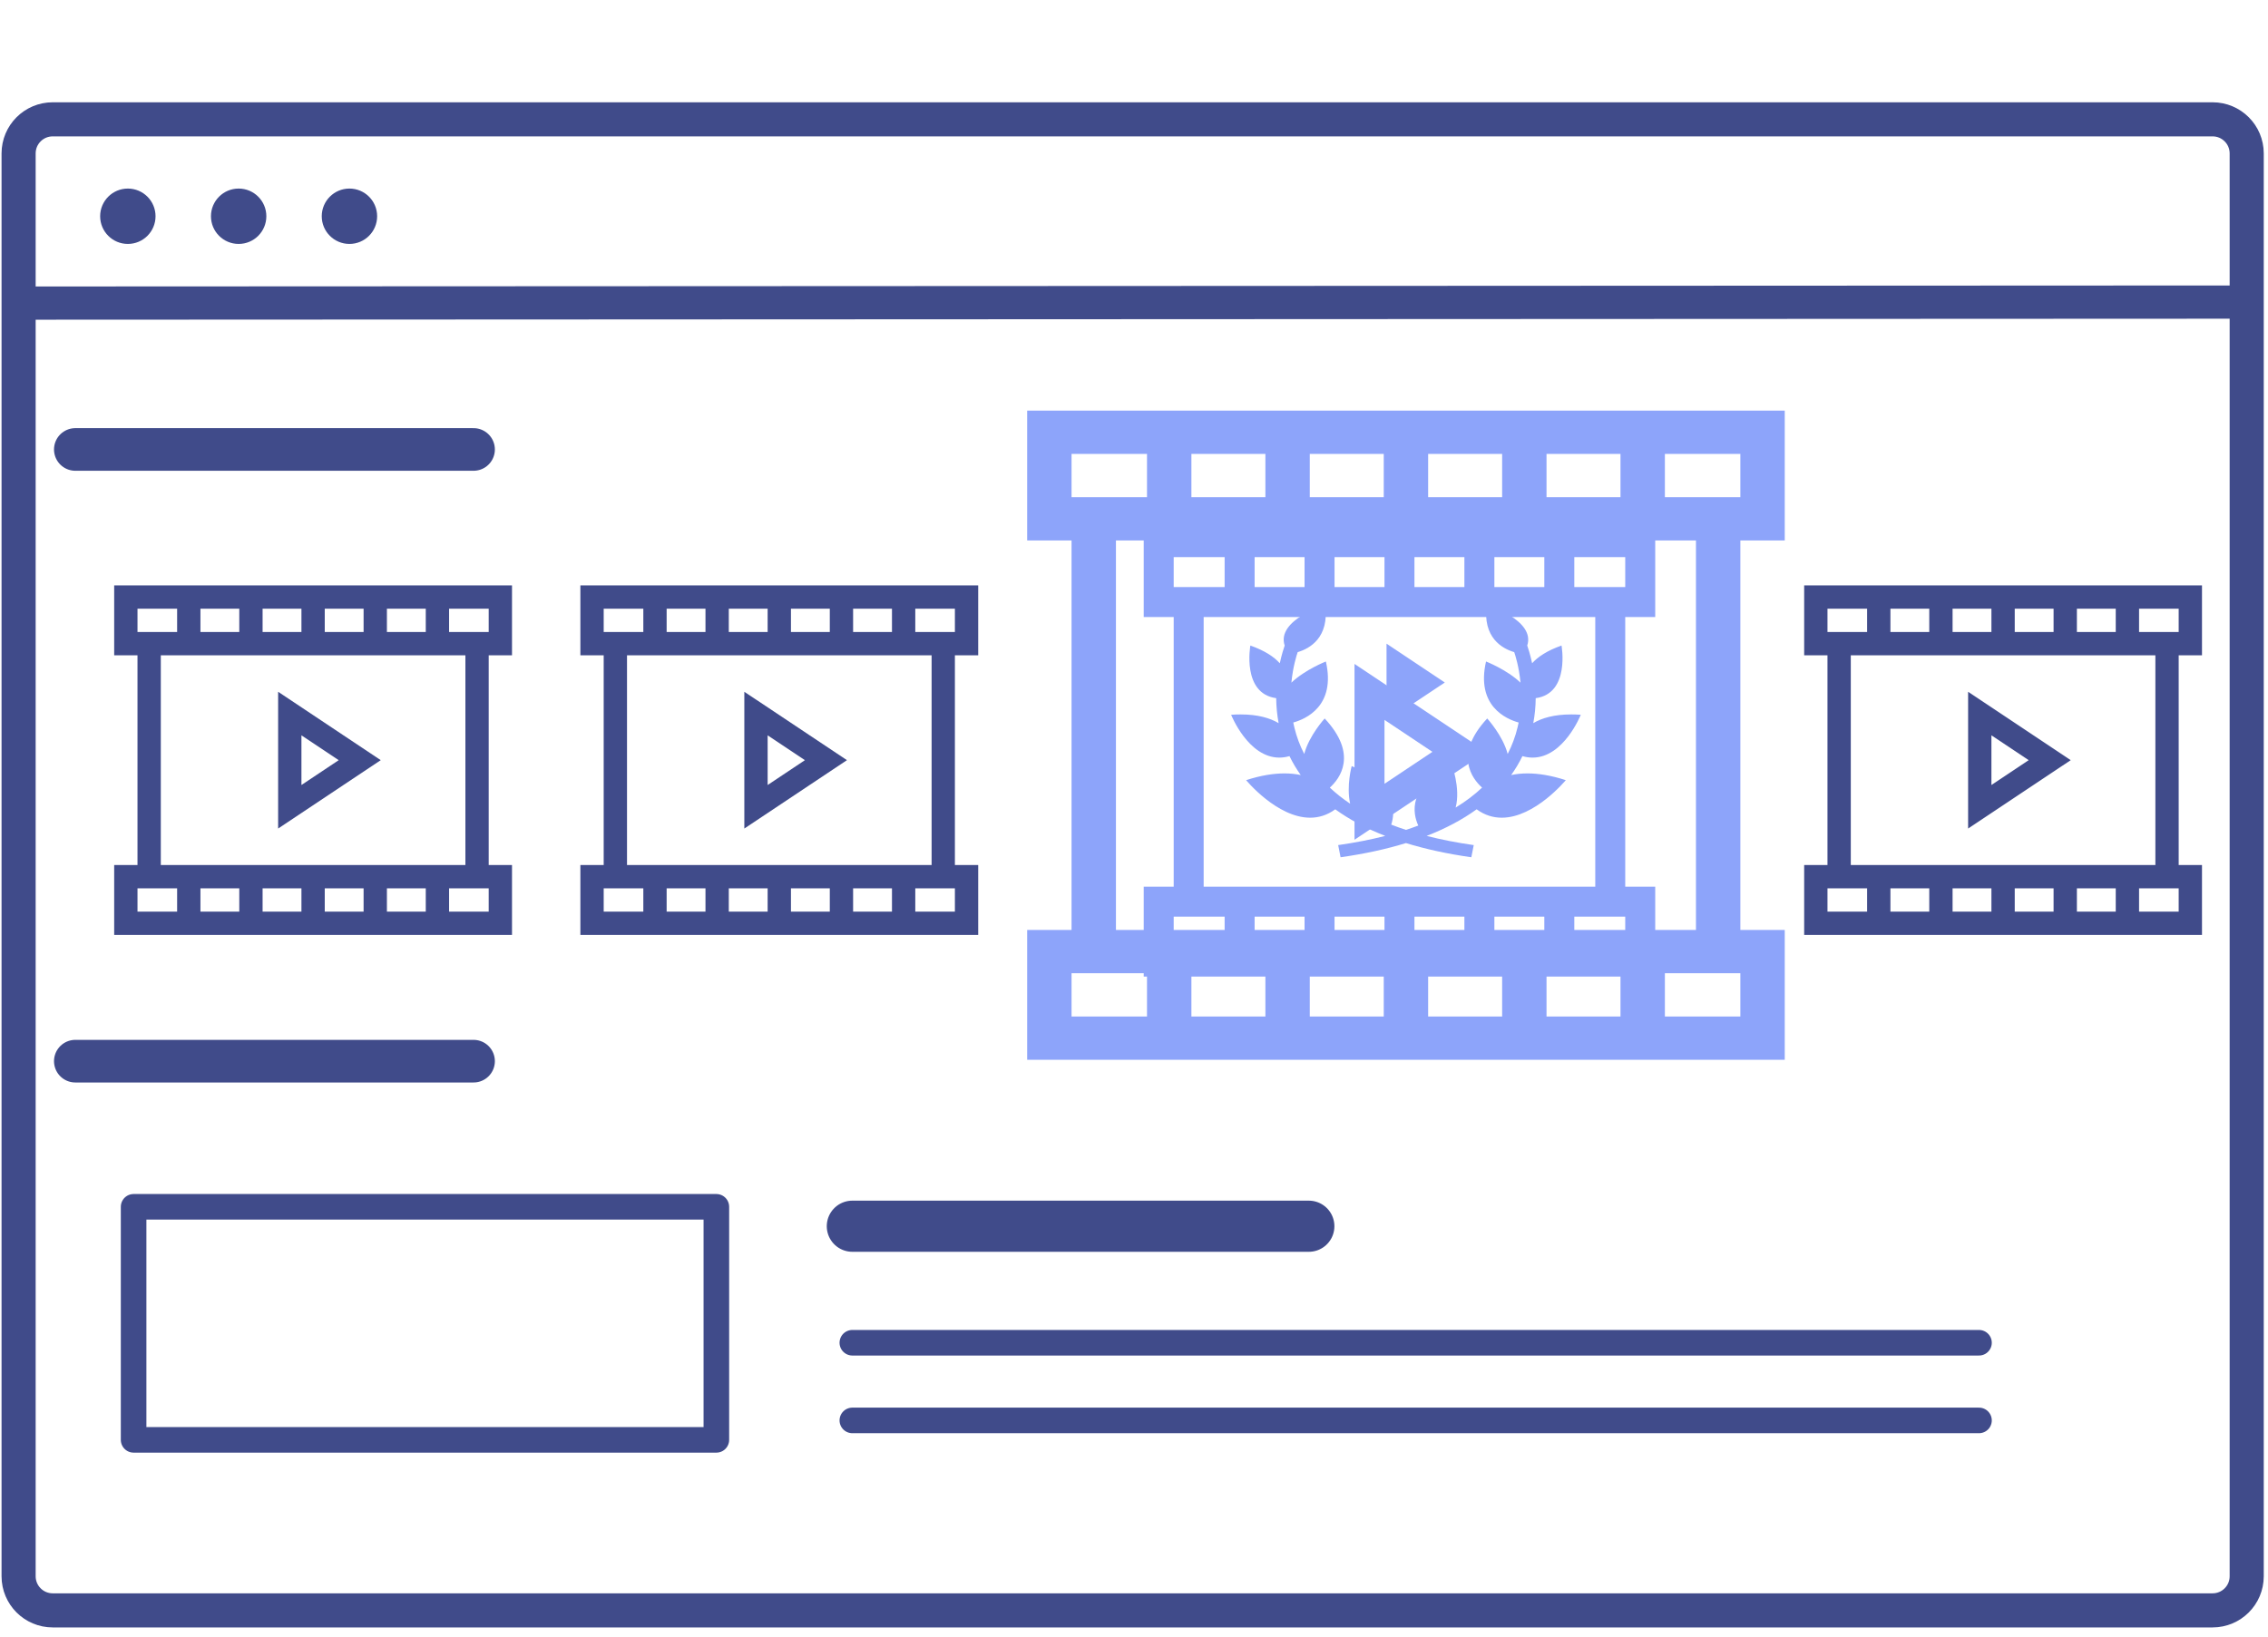 <?xml version="1.0" encoding="UTF-8"?>
<svg width="133px" height="96px" viewBox="0 0 133 96" version="1.1" xmlns="http://www.w3.org/2000/svg" xmlns:xlink="http://www.w3.org/1999/xlink">
    <title>topfilms</title>
    <defs>
        <filter x="-100.0%" y="-113.8%" width="300.0%" height="327.6%" filterUnits="objectBoundingBox" id="filter-1">
            <feGaussianBlur stdDeviation="10" in="SourceGraphic"></feGaussianBlur>
        </filter>
        <filter x="-387.8%" y="-290.9%" width="875.6%" height="681.7%" filterUnits="objectBoundingBox" id="filter-2">
            <feGaussianBlur stdDeviation="10" in="SourceGraphic"></feGaussianBlur>
        </filter>
    </defs>
    <g id="illustrations" stroke="none" stroke-width="1" fill="none" fill-rule="evenodd">
        <g id="illustrations/topfilms" transform="translate(-18, -34)">
            <g id="topfilms" transform="translate(19, 41)">
                <g id="Group-3">
                    <g id="Group-2">
                        <path d="M2.091,-2.59008274e-13 L20.104,-2.59008274e-13 L20.104,-2.59008274e-13 L128.751,-2.59008274e-13 C129.855,-2.5921118e-13 130.751,0.895 130.751,2 L130.751,85.464 C130.751,86.568 129.855,87.464 128.751,87.464 L2.091,87.464 C0.986,87.464 0.091,86.568 0.091,85.464 L0.091,2 C0.091,0.895 0.986,-2.58805368e-13 2.091,-2.59008274e-13 Z" id="Rectangle-2" stroke="#404B8A" stroke-width="2"></path>
                        <g id="laurel" transform="translate(70.626, 28.478)" fill="#8DA4FA" fill-rule="nonzero">
                            <path d="M16.992,9.986 C16.992,9.985 16.992,9.984 16.993,9.984 C17.244,9.631 17.465,9.261 17.652,8.876 C17.859,8.936 18.058,8.963 18.248,8.963 C20.079,8.963 21.074,6.45 21.074,6.45 C20.879,6.436 20.693,6.43 20.517,6.43 C19.5,6.43 18.787,6.645 18.288,6.942 C18.378,6.466 18.426,5.976 18.431,5.476 C20.459,5.202 19.945,2.389 19.945,2.389 C19.094,2.689 18.555,3.055 18.221,3.428 C18.106,2.897 17.979,2.516 17.934,2.388 C18.428,0.893 15.557,0 15.557,0 C15.304,1.933 16.472,2.57 17.171,2.776 C17.234,2.959 17.451,3.631 17.54,4.566 C16.736,3.801 15.518,3.325 15.518,3.325 C14.922,5.932 16.696,6.701 17.43,6.905 C17.411,6.998 17.391,7.09 17.369,7.182 C17.237,7.731 17.042,8.254 16.787,8.75 C16.507,7.672 15.587,6.668 15.587,6.668 C13.609,8.786 14.706,10.201 15.286,10.723 C14.834,11.149 14.317,11.54 13.736,11.894 C14.041,10.737 13.49,9.31 13.49,9.31 C10.908,10.675 11.217,12.238 11.545,12.949 C11.311,13.038 11.07,13.122 10.822,13.203 C10.525,13.106 10.237,13.003 9.959,12.895 C10.203,12.148 10.298,10.607 7.639,9.461 C7.639,9.461 7.321,10.615 7.548,11.665 C7.111,11.373 6.714,11.059 6.358,10.723 C6.937,10.201 8.034,8.786 6.056,6.668 C6.056,6.668 5.136,7.672 4.857,8.749 C4.604,8.26 4.411,7.742 4.279,7.2 C4.255,7.103 4.234,7.004 4.214,6.905 C4.949,6.701 6.721,5.932 6.126,3.325 C6.126,3.325 4.907,3.801 4.104,4.566 C4.193,3.635 4.409,2.96 4.473,2.776 C5.172,2.569 6.34,1.933 6.086,0 C6.086,0 3.213,0.894 3.71,2.39 C3.664,2.52 3.537,2.9 3.424,3.429 C3.089,3.055 2.549,2.689 1.698,2.389 C1.698,2.389 1.185,5.202 3.212,5.476 C3.218,5.976 3.266,6.466 3.355,6.942 C2.857,6.645 2.144,6.43 1.126,6.43 C0.951,6.43 0.765,6.436 0.57,6.45 C0.57,6.45 1.565,8.963 3.395,8.963 C3.585,8.963 3.784,8.936 3.992,8.876 C4.179,9.261 4.399,9.631 4.651,9.984 C4.651,9.985 4.652,9.985 4.652,9.986 C4.366,9.925 4.048,9.89 3.696,9.89 C3.064,9.89 2.32,10.003 1.45,10.286 C1.45,10.286 3.259,12.488 5.204,12.488 C5.696,12.488 6.195,12.348 6.677,11.996 C7.51,12.601 8.488,13.121 9.608,13.556 C8.754,13.775 7.833,13.955 6.847,14.095 L6.988,14.809 C8.391,14.609 9.669,14.332 10.822,13.976 C11.974,14.332 13.253,14.609 14.655,14.809 L14.797,14.095 C13.81,13.955 12.89,13.775 12.036,13.556 C13.155,13.121 14.133,12.601 14.967,11.996 C15.448,12.348 15.948,12.488 16.439,12.488 C18.385,12.488 20.194,10.286 20.194,10.286 C19.323,10.003 18.58,9.89 17.948,9.89 C17.595,9.89 17.278,9.925 16.992,9.986 Z" id="Shape"></path>
                        </g>
                        <polygon id="Path-2" fill="#404B8A" fill-rule="nonzero" points="129.945 9.746 129.945 11.695 0.001 11.754 3.88512411e-13 9.805"></polygon>
                        <circle id="Oval" fill="#404B8A" cx="6.497" cy="5.685" r="1.624"></circle>
                        <circle id="Oval" fill="#404B8A" cx="12.995" cy="5.685" r="1.624"></circle>
                        <circle id="Oval" fill="#404B8A" cx="19.492" cy="5.685" r="1.624"></circle>
                    </g>
                    <line x1="3.417" y1="19.365" x2="26.77" y2="19.365" id="Line-2-Copy" stroke="#404B8A" stroke-width="2.5" stroke-linecap="round" stroke-linejoin="round"></line>
                    <line x1="3.417" y1="55.248" x2="26.77" y2="55.248" id="Line-2-Copy-2" stroke="#404B8A" stroke-width="2.5" stroke-linecap="round" stroke-linejoin="round"></line>
                    <g id="multimedia" transform="translate(66.07, 23.922)" fill="#8DA4FA" fill-rule="nonzero">
                        <path d="M29.995,21.09 L28.237,21.09 L28.237,5.273 L29.995,5.273 L29.995,0 L0,0 L0,5.273 L1.758,5.273 L1.758,21.09 L0,21.09 L0,26.363 L29.995,26.363 L29.995,21.09 Z M28.237,3.515 L25.25,3.515 L25.25,1.758 L28.237,1.758 L28.237,3.515 Z M6.503,3.515 L6.503,1.758 L9.432,1.758 L9.432,3.515 L6.503,3.515 Z M11.19,1.758 L14.119,1.758 L14.119,3.515 L11.19,3.515 L11.19,1.758 Z M15.876,1.758 L18.805,1.758 L18.805,3.515 L15.876,3.515 L15.876,1.758 Z M20.563,1.758 L23.492,1.758 L23.492,3.515 L20.563,3.515 L20.563,1.758 Z M1.758,1.758 L4.745,1.758 L4.745,3.515 L1.758,3.515 L1.758,1.758 Z M3.515,5.273 L26.48,5.273 L26.48,21.09 L3.515,21.09 L3.515,5.273 Z M9.432,22.848 L9.432,24.605 L6.503,24.605 L6.503,22.848 L9.432,22.848 Z M11.19,22.848 L14.119,22.848 L14.119,24.605 L11.19,24.605 L11.19,22.848 Z M15.876,22.848 L18.805,22.848 L18.805,24.605 L15.876,24.605 L15.876,22.848 Z M20.563,22.848 L23.492,22.848 L23.492,24.605 L20.563,24.605 L20.563,22.848 Z M1.758,22.848 L4.745,22.848 L4.745,24.605 L1.758,24.605 L1.758,22.848 Z M28.237,24.605 L25.25,24.605 L25.25,22.848 L28.237,22.848 L28.237,24.605 Z" id="Shape" filter="url(#filter-1)"></path>
                        <path d="M12.361,8.024 L12.361,18.338 L20.097,13.181 L12.361,8.024 Z M14.119,11.308 L16.928,13.181 L14.119,15.054 L14.119,11.308 Z" id="Shape" filter="url(#filter-2)"></path>
                    </g>
                    <g id="multimedia-copy" transform="translate(58.421, 17.087)" fill="#8DA4FA" fill-rule="nonzero">
                        <path d="M45.24,30.464 L42.637,30.464 L42.637,7.616 L45.24,7.616 L45.24,-5.26110556e-14 L0.814,-5.26110556e-14 L0.814,7.616 L3.417,7.616 L3.417,30.464 L0.814,30.464 L0.814,38.08 L45.24,38.08 L45.24,30.464 Z M42.637,5.077 L38.211,5.077 L38.211,2.539 L42.637,2.539 L42.637,5.077 Z M10.445,5.077 L10.445,2.539 L14.784,2.539 L14.784,5.077 L10.445,5.077 Z M17.387,2.539 L21.725,2.539 L21.725,5.077 L17.387,5.077 L17.387,2.539 Z M24.328,2.539 L28.667,2.539 L28.667,5.077 L24.328,5.077 L24.328,2.539 Z M31.27,2.539 L35.608,2.539 L35.608,5.077 L31.27,5.077 L31.27,2.539 Z M3.417,2.539 L7.842,2.539 L7.842,5.077 L3.417,5.077 L3.417,2.539 Z M6.02,7.616 L40.034,7.616 L40.034,30.464 L6.02,30.464 L6.02,7.616 Z M14.784,33.002 L14.784,35.541 L10.445,35.541 L10.445,33.002 L14.784,33.002 Z M17.387,33.002 L21.725,33.002 L21.725,35.541 L17.387,35.541 L17.387,33.002 Z M24.328,33.002 L28.667,33.002 L28.667,35.541 L24.328,35.541 L24.328,33.002 Z M31.27,33.002 L35.608,33.002 L35.608,35.541 L31.27,35.541 L31.27,33.002 Z M3.417,33.002 L7.842,33.002 L7.842,35.541 L3.417,35.541 L3.417,33.002 Z M42.637,35.541 L38.211,35.541 L38.211,33.002 L42.637,33.002 L42.637,35.541 Z" id="Shape"></path>
                        <polygon id="Path" points="21.888 13.67 21.888 18.226 25.305 15.948"></polygon>
                    </g>
                    <g id="multimedia" transform="translate(5.696, 27.339)" fill="#404B8A" fill-rule="nonzero">
                        <path d="M23.329,16.403 L21.962,16.403 L21.962,4.101 L23.329,4.101 L23.329,0 L0,0 L0,4.101 L1.367,4.101 L1.367,16.403 L0,16.403 L0,20.504 L23.329,20.504 L23.329,16.403 Z M21.962,2.734 L19.639,2.734 L19.639,1.367 L21.962,1.367 L21.962,2.734 Z M5.058,2.734 L5.058,1.367 L7.336,1.367 L7.336,2.734 L5.058,2.734 Z M8.703,1.367 L10.981,1.367 L10.981,2.734 L8.703,2.734 L8.703,1.367 Z M12.348,1.367 L14.626,1.367 L14.626,2.734 L12.348,2.734 L12.348,1.367 Z M15.993,1.367 L18.272,1.367 L18.272,2.734 L15.993,2.734 L15.993,1.367 Z M1.367,1.367 L3.691,1.367 L3.691,2.734 L1.367,2.734 L1.367,1.367 Z M2.734,4.101 L20.596,4.101 L20.596,16.403 L2.734,16.403 L2.734,4.101 Z M7.336,17.77 L7.336,19.137 L5.058,19.137 L5.058,17.77 L7.336,17.77 Z M8.703,17.77 L10.981,17.77 L10.981,19.137 L8.703,19.137 L8.703,17.77 Z M12.348,17.77 L14.626,17.77 L14.626,19.137 L12.348,19.137 L12.348,17.77 Z M15.993,17.77 L18.272,17.77 L18.272,19.137 L15.993,19.137 L15.993,17.77 Z M1.367,17.77 L3.691,17.77 L3.691,19.137 L1.367,19.137 L1.367,17.77 Z M21.962,19.137 L19.639,19.137 L19.639,17.77 L21.962,17.77 L21.962,19.137 Z" id="Shape"></path>
                        <path d="M9.614,6.241 L9.614,14.263 L15.631,10.252 L9.614,6.241 Z M10.981,8.795 L13.166,10.252 L10.981,11.709 L10.981,8.795 Z" id="Shape"></path>
                    </g>
                    <g id="multimedia" transform="translate(33.035, 27.339)" fill="#404B8A" fill-rule="nonzero">
                        <path d="M23.329,16.403 L21.962,16.403 L21.962,4.101 L23.329,4.101 L23.329,0 L0,0 L0,4.101 L1.367,4.101 L1.367,16.403 L0,16.403 L0,20.504 L23.329,20.504 L23.329,16.403 Z M21.962,2.734 L19.639,2.734 L19.639,1.367 L21.962,1.367 L21.962,2.734 Z M5.058,2.734 L5.058,1.367 L7.336,1.367 L7.336,2.734 L5.058,2.734 Z M8.703,1.367 L10.981,1.367 L10.981,2.734 L8.703,2.734 L8.703,1.367 Z M12.348,1.367 L14.626,1.367 L14.626,2.734 L12.348,2.734 L12.348,1.367 Z M15.993,1.367 L18.272,1.367 L18.272,2.734 L15.993,2.734 L15.993,1.367 Z M1.367,1.367 L3.691,1.367 L3.691,2.734 L1.367,2.734 L1.367,1.367 Z M2.734,4.101 L20.596,4.101 L20.596,16.403 L2.734,16.403 L2.734,4.101 Z M7.336,17.77 L7.336,19.137 L5.058,19.137 L5.058,17.77 L7.336,17.77 Z M8.703,17.77 L10.981,17.77 L10.981,19.137 L8.703,19.137 L8.703,17.77 Z M12.348,17.77 L14.626,17.77 L14.626,19.137 L12.348,19.137 L12.348,17.77 Z M15.993,17.77 L18.272,17.77 L18.272,19.137 L15.993,19.137 L15.993,17.77 Z M1.367,17.77 L3.691,17.77 L3.691,19.137 L1.367,19.137 L1.367,17.77 Z M21.962,19.137 L19.639,19.137 L19.639,17.77 L21.962,17.77 L21.962,19.137 Z" id="Shape"></path>
                        <path d="M9.614,6.241 L9.614,14.263 L15.631,10.252 L9.614,6.241 Z M10.981,8.795 L13.166,10.252 L10.981,11.709 L10.981,8.795 Z" id="Shape"></path>
                    </g>
                    <g id="multimedia" transform="translate(104.8, 27.339)" fill="#404B8A" fill-rule="nonzero">
                        <path d="M23.329,16.403 L21.962,16.403 L21.962,4.101 L23.329,4.101 L23.329,0 L0,0 L0,4.101 L1.367,4.101 L1.367,16.403 L0,16.403 L0,20.504 L23.329,20.504 L23.329,16.403 Z M21.962,2.734 L19.639,2.734 L19.639,1.367 L21.962,1.367 L21.962,2.734 Z M5.058,2.734 L5.058,1.367 L7.336,1.367 L7.336,2.734 L5.058,2.734 Z M8.703,1.367 L10.981,1.367 L10.981,2.734 L8.703,2.734 L8.703,1.367 Z M12.348,1.367 L14.626,1.367 L14.626,2.734 L12.348,2.734 L12.348,1.367 Z M15.993,1.367 L18.272,1.367 L18.272,2.734 L15.993,2.734 L15.993,1.367 Z M1.367,1.367 L3.691,1.367 L3.691,2.734 L1.367,2.734 L1.367,1.367 Z M2.734,4.101 L20.596,4.101 L20.596,16.403 L2.734,16.403 L2.734,4.101 Z M7.336,17.77 L7.336,19.137 L5.058,19.137 L5.058,17.77 L7.336,17.77 Z M8.703,17.77 L10.981,17.77 L10.981,19.137 L8.703,19.137 L8.703,17.77 Z M12.348,17.77 L14.626,17.77 L14.626,19.137 L12.348,19.137 L12.348,17.77 Z M15.993,17.77 L18.272,17.77 L18.272,19.137 L15.993,19.137 L15.993,17.77 Z M1.367,17.77 L3.691,17.77 L3.691,19.137 L1.367,19.137 L1.367,17.77 Z M21.962,19.137 L19.639,19.137 L19.639,17.77 L21.962,17.77 L21.962,19.137 Z" id="Shape"></path>
                        <path d="M9.614,6.241 L9.614,14.263 L15.631,10.252 L9.614,6.241 Z M10.981,8.795 L13.166,10.252 L10.981,11.709 L10.981,8.795 Z" id="Shape"></path>
                    </g>
                </g>
                <g id="Group" transform="translate(6.835, 63.791)" stroke="#404B8A" stroke-linecap="round" stroke-linejoin="round">
                    <rect id="Rectangle" stroke-width="1.5" x="0" y="0" width="34.174" height="13.67"></rect>
                    <line x1="42.148" y1="1.139" x2="68.917" y2="1.139" id="Line-2" stroke-width="3"></line>
                    <line x1="42.148" y1="7.974" x2="108.217" y2="7.974" id="Line-2-Copy" stroke-width="1.5"></line>
                    <line x1="42.148" y1="12.53" x2="108.217" y2="12.53" id="Line-2-Copy-2" stroke-width="1.5"></line>
                </g>
            </g>
        </g>
    </g>
</svg>
